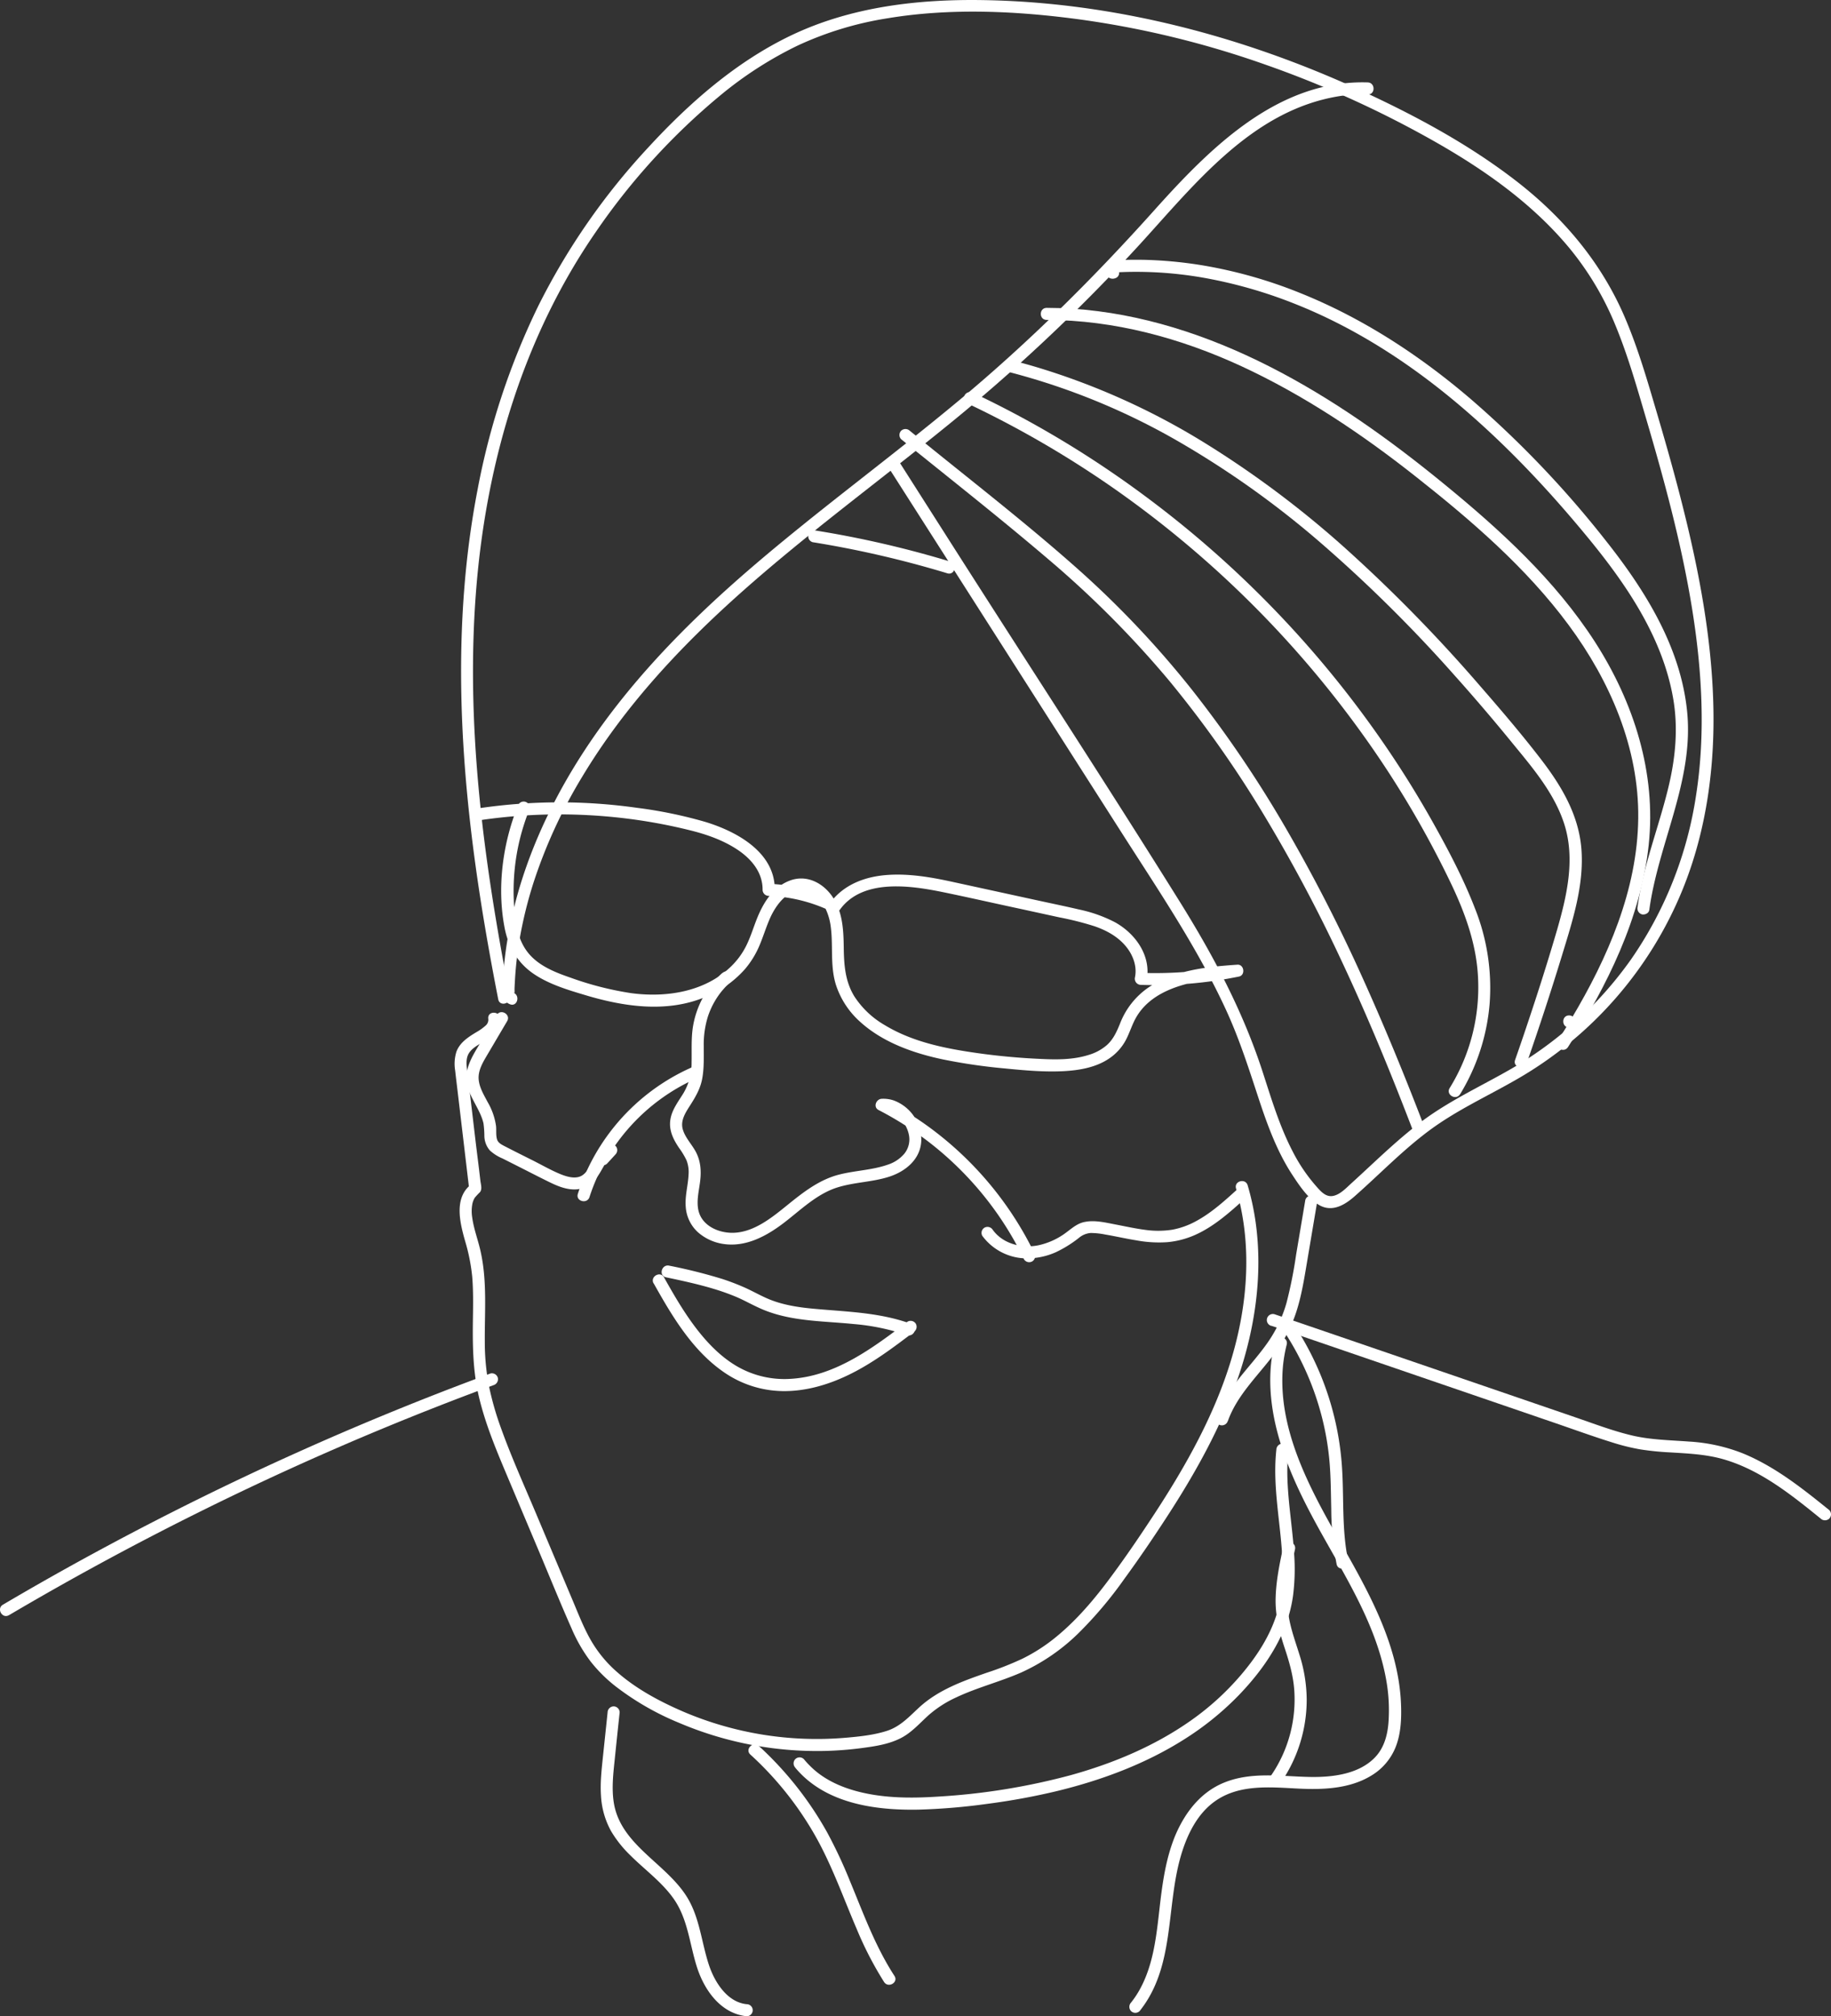 <svg id="optical-fiber" xmlns="http://www.w3.org/2000/svg" viewBox="0 0 759.25 836.21"><rect x="0" y="0" width="759.25" height="836.21" fill="#333333" stroke="none"/><defs><style>.cls-1{fill:#fff;}</style></defs><title>optical-fiber</title><path class="cls-1" d="M227.65,609c-10.85-55.57-18.52-112.39-13.93-169.09,4.25-52.43,19.42-104,49.43-147.61a274.86,274.86,0,0,1,52.06-57.09,158.33,158.33,0,0,1,31.67-20.37,139.84,139.84,0,0,1,37.26-11.35c26.43-4.4,54-3.07,80.47.55A390.21,390.21,0,0,1,541,222.72a431.21,431.21,0,0,1,71.42,32.6c20.33,11.65,39.8,25.54,54.81,43.74a124.17,124.17,0,0,1,19.1,32.33c5.07,12.4,8.73,25.34,12.51,38.18,7.54,25.62,14.56,51.48,18.89,77.86,4.23,25.82,5.85,52.47,1.78,78.42a161.3,161.3,0,0,1-26.9,67.86,157.89,157.89,0,0,1-52.17,46.84c-11.62,6.53-23.71,12.25-34.44,20.24-10.51,7.84-19.78,17.11-29.47,25.9-2.1,1.91-4.54,4.57-7.46,5.17-3.13.64-5.29-2-7.16-4.13a69.75,69.75,0,0,1-9.73-14.45c-5.45-10.51-8.82-21.93-12.47-33.14-8.19-25.12-20.42-48.06-34.35-70.42C474.7,520.56,443,472,411.88,423.19L389,387.27c-1.73-2.7-6.06-.2-4.32,2.52l97.09,152.13c15.08,23.61,30.93,47,42.72,72.53,5.38,11.63,9.29,23.71,13.27,35.86,3.65,11.14,7.64,22.4,14,32.29,3,4.57,6.71,10.34,11.55,13.1,5.51,3.13,10.87-.27,15-4,10.28-9.08,19.79-19,30.88-27.18s23.46-13.83,35.28-20.6A160.49,160.49,0,0,0,714,564.67c9.88-24.38,13.4-50.87,12.67-77.06-.75-27.21-5.8-54.18-12.38-80.53-3.32-13.33-7.06-26.54-10.94-39.71s-7.66-26.35-13-39c-9.66-23.07-25.54-42-45.19-57.25s-41.93-27.25-64.53-37.65C531.56,210.86,478,196.78,423.77,195.93c-27.1-.43-54.72,2.82-79.42,14.61-23,11-42.48,28.18-59.57,46.78a280.37,280.37,0,0,0-45.36,65.49,301,301,0,0,0-25.18,76.27c-10.74,55.73-7.54,112.92,1.07,168.7,2.2,14.24,4.76,28.42,7.52,42.56.61,3.16,5.43,1.82,4.82-1.33Z" transform="translate(-16.23 -195.89)"/><path class="cls-1" d="M229.11,607.56c1.21.45.25.58.47-.07a5.68,5.68,0,0,0,0-1.08c0-1,.08-2,.13-3.08.11-2.05.25-4.1.44-6.14q.56-6.08,1.6-12.09a175.08,175.08,0,0,1,5.7-23.13,209.86,209.86,0,0,1,20.32-44.14c17.5-29.11,40.79-54,66.08-76.48,27-24,56.18-45.39,84.21-68.16a742.46,742.46,0,0,0,80.63-75.77c23-25.16,46.57-55.54,82.33-61.56a62.35,62.35,0,0,1,12.36-.79c3.21.1,3.21-4.9,0-5-37.41-1.15-65.55,27.39-88.61,53.13-25.38,28.32-52.28,55-81.53,79.3C384.87,386.11,355,407.85,327,432c-26.44,22.81-51.06,48-69.93,77.51-17.87,28-30.45,59.83-32.32,93.22-.19,3.48-1,8.16,3,9.67,3,1.13,4.32-3.7,1.33-4.82Z" transform="translate(-16.23 -195.89)"/><path class="cls-1" d="M606.87,663.26c-8.23-21.52-17-42.85-26.52-63.8a679.61,679.61,0,0,0-31.56-61.18,486.78,486.78,0,0,0-38.39-56.45,400.05,400.05,0,0,0-48.75-51.29c-19.6-17.32-40.27-33.44-60.61-49.89l-7.58-6.13a2.59,2.59,0,0,0-3.54,0,2.54,2.54,0,0,0,0,3.54c20.38,16.48,41,32.68,60.95,49.71a417.14,417.14,0,0,1,50.18,50.43,461.49,461.49,0,0,1,39.17,55.47,649.15,649.15,0,0,1,32,60.07c9.73,20.68,18.56,41.78,26.84,63.09q1.51,3.87,3,7.76a2.57,2.57,0,0,0,3.08,1.74,2.52,2.52,0,0,0,1.75-3.07Z" transform="translate(-16.23 -195.89)"/><path class="cls-1" d="M621.69,649.68a85.64,85.64,0,0,0,12.21-37.22,88.63,88.63,0,0,0-6.06-39.83c-4.72-12.26-10.92-24-17.33-35.47q-8.93-15.95-19.22-31.08A433.74,433.74,0,0,0,490.1,400.93a421.66,421.66,0,0,0-62.25-38.19q-4-2-8.12-3.94a2.57,2.57,0,0,0-3.42.9,2.53,2.53,0,0,0,.9,3.42,420.94,420.94,0,0,1,62.31,36.32A430.48,430.48,0,0,1,581,500.09a408.28,408.28,0,0,1,37.19,62.8c5.79,12.23,10.36,25.07,10.94,38.7a79.46,79.46,0,0,1-11.78,45.56c-1.69,2.75,2.63,5.27,4.31,2.53Z" transform="translate(-16.23 -195.89)"/><path class="cls-1" d="M649.32,636.77q7.73-22.15,14.6-44.6c4.34-14.23,9.24-29.11,8.06-44.2-1.13-14.34-8.47-26.47-17.08-37.6C647,500.12,638.52,490.2,630,480.42A633.06,633.06,0,0,0,576,425a411.33,411.33,0,0,0-61.36-46.13A293.55,293.55,0,0,0,445.54,348q-4.44-1.31-8.93-2.46c-3.12-.8-4.45,4-1.33,4.82a281.51,281.51,0,0,1,68.93,28.22,383.55,383.55,0,0,1,61.08,43.67,593.44,593.44,0,0,1,54,53.64q12.7,14.19,24.74,29c8.22,10,17,20.47,20.94,33.05,4.47,14.33,1,29.34-3,43.33-4.26,14.62-8.93,29.12-13.81,43.54q-1.81,5.36-3.68,10.69c-1.06,3,3.77,4.36,4.82,1.33Z" transform="translate(-16.23 -195.89)"/><path class="cls-1" d="M666.87,622c3.22,0,3.22-5,0-5s-3.22,5,0,5Z" transform="translate(-16.23 -195.89)"/><path class="cls-1" d="M666.43,630.12c16.23-25.4,30.18-53.42,33.45-83.77,3.22-29.86-6.17-59.19-22.23-84.17-16.51-25.67-39.32-46.51-62.78-65.7-22.51-18.43-46.39-35.48-72.38-48.67-25.45-12.91-53-22-81.61-23.89-3.54-.23-7.1-.34-10.65-.35-3.22,0-3.22,5,0,5,28,.06,55.46,7.5,80.79,19.21,25.89,12,49.78,28,72.13,45.65,23.12,18.24,46,37.92,63.58,61.73,17.12,23.16,29.17,50.93,28.82,80.12-.35,29.72-12.67,57.87-27.67,83q-2.8,4.71-5.77,9.33c-1.74,2.72,2.59,5.23,4.32,2.52Z" transform="translate(-16.23 -195.89)"/><path class="cls-1" d="M700.13,573.29c3.78-27.73,18.48-53.49,15.71-82.08-2.6-26.77-17.33-50.37-33.66-71a421.24,421.24,0,0,0-56.29-59c-21.08-18-44.48-33.3-70.26-43.69A193.33,193.33,0,0,0,515.25,306a174.53,174.53,0,0,0-20.78-2.22q-5.18-.24-10.37-.13c-3.07.07-6.6-.39-8.58,2.45a4,4,0,0,0-.75,3.37,3,3,0,0,0,3.77,1.86c3.1-.87,1.78-5.69-1.33-4.82l1.3.23.9.9.17,1.38c.08-.25.08-.24,0,0,.33-.1-.08-.27.14-.2s-.31-.27.21-.16l-.54.14.71,0c1.73-.08,3.46-.14,5.19-.16q5.07-.06,10.13.19A162.57,162.57,0,0,1,514.85,311a193.62,193.62,0,0,1,38.57,11c24.48,9.74,46.88,24.21,67,41.11s38,35.94,54.55,56.1c15.77,19.23,30.58,41,35,66,2.27,12.68,1,25.37-2.06,37.8-3.22,13.16-7.94,25.91-10.86,39.15-.72,3.26-1.32,6.54-1.77,9.85a2.58,2.58,0,0,0,1.75,3.07c1.16.32,2.89-.4,3.07-1.74Z" transform="translate(-16.23 -195.89)"/><path class="cls-1" d="M353.21,420.75a425.47,425.47,0,0,1,55.84,12.9c3.08.94,4.4-3.89,1.33-4.82a423.88,423.88,0,0,0-55.84-12.9,2.58,2.58,0,0,0-3.08,1.74,2.54,2.54,0,0,0,1.75,3.08Z" transform="translate(-16.23 -195.89)"/><path class="cls-1" d="M216.53,535.86a227,227,0,0,1,57.7-.72,221.74,221.74,0,0,1,28.11,5.09c6.81,1.69,13.49,4,19.4,7.85s10.78,9.49,10.71,16.86a2.55,2.55,0,0,0,2.5,2.5,64.82,64.82,0,0,1,26.2,6.53,2.59,2.59,0,0,0,3.42-.9c9.29-12.72,28.73-10,42.06-7.31,10.84,2.22,21.63,4.69,32.44,7l16.38,3.57a128.54,128.54,0,0,1,14.64,3.7c4.87,1.68,9.47,4.17,12.84,8.14,3,3.53,4.89,8.32,3.94,13a2.54,2.54,0,0,0,2.41,3.17A173.28,173.28,0,0,0,530,600.89c2.74-.57,2.16-5.1-.66-4.92-12.49.84-26.28,2.25-36.92,9.48a32.12,32.12,0,0,0-11.8,15.06c-1.33,3.23-2.7,6.33-5.33,8.73a20.11,20.11,0,0,1-7.62,4.15c-6.32,2-13,2-19.6,1.68-8.9-.39-17.79-1.19-26.6-2.44-13.23-1.88-26.79-4.57-38.36-11.59a37.13,37.13,0,0,1-12.59-11.89c-3.88-6.29-4.33-13.24-4.42-20.47-.1-7.44-.51-15.1-5-21.35-4-5.52-10.63-8.76-17.34-6.24-7.18,2.69-11.18,9.46-13.83,16.24-1.47,3.76-2.64,7.66-4.5,11.25a31.65,31.65,0,0,1-6,8.07c-10.86,10.62-26.92,13.06-41.44,11.13a131.89,131.89,0,0,1-25.19-6.43c-6.49-2.23-13.51-5-17.84-10.64-4.76-6.18-5.46-14.78-5.71-22.29a90.68,90.68,0,0,1,2.65-24.94,95.07,95.07,0,0,1,3.9-12A2.52,2.52,0,0,0,234,528.4a2.55,2.55,0,0,0-3.07,1.74c-6.27,15.72-8.68,33.82-5.46,50.53,1.52,7.89,5.36,14.55,12.06,19.11,6.43,4.37,14.28,6.69,21.66,8.89,15.63,4.67,32.93,7.24,48.53,1.09a43.6,43.6,0,0,0,17.4-11.93,37.56,37.56,0,0,0,6-9.74c1.6-3.75,2.76-7.67,4.41-11.39,2.47-5.57,7.65-12.76,14.71-11.34,6.22,1.25,9.47,8.38,10.35,14,1.29,8.29-.29,16.81,2.28,25a35.06,35.06,0,0,0,9.83,15.12c9.51,8.74,22.42,13.26,34.87,15.85A234.83,234.83,0,0,0,432.88,639c8.11.8,16.4,1.56,24.55,1.12,6.46-.36,13.34-1.55,18.78-5.28a21.29,21.29,0,0,0,6.79-7.48c1.77-3.31,2.76-7,4.74-10.18,6.62-10.69,20.48-13.93,32.11-15.34,3.15-.38,6.31-.64,9.48-.86l-.67-4.91a167.33,167.33,0,0,1-39.38,3.28l2.41,3.16c2.06-10.09-4.56-19.4-13.1-24.13a58,58,0,0,0-14.92-5.3c-5.72-1.34-11.47-2.52-17.2-3.77L411,561.58c-8.59-1.87-17.45-3.4-26.28-2.86-9.56.59-18.63,3.88-24.43,11.83l3.42-.9A70.85,70.85,0,0,0,335,562.44l2.5,2.5c.16-15.59-15.81-24.23-28.79-28.18a185,185,0,0,0-28.44-5.86,229.09,229.09,0,0,0-65,.13,2.51,2.51,0,0,0-1.74,3.08,2.56,2.56,0,0,0,3.07,1.75Z" transform="translate(-16.23 -195.89)"/><path class="cls-1" d="M315.8,599.36a38.31,38.31,0,0,0-12.3,22.78c-.69,4.78-.38,9.58-.49,14.4a24.41,24.41,0,0,1-3.36,12.69c-2.12,3.47-4.81,6.86-5.44,11-.68,4.44,1.2,8.17,3.61,11.75a31.43,31.43,0,0,1,3.07,5.09,13.51,13.51,0,0,1,.86,6c-.21,4.45-1.54,8.83-1.17,13.31A15.62,15.62,0,0,0,305.71,707a20.53,20.53,0,0,0,10.4,4.78c9.19,1.42,17.67-3.09,24.78-8.45s13.87-12.27,22.65-15c7-2.18,14.43-2.18,21.38-4.42s13.16-7.41,13.34-15.18a17.57,17.57,0,0,0-11.4-16.45,13.52,13.52,0,0,0-5.05-.69c-2.32.13-3.6,3.46-1.26,4.66a136.53,136.53,0,0,1,50.68,45.11,135,135,0,0,1,9.6,16.77,2.52,2.52,0,0,0,3.42.89,2.55,2.55,0,0,0,.9-3.42,141.59,141.59,0,0,0-45.24-53.41A137,137,0,0,0,383.07,652l-1.26,4.65a9.76,9.76,0,0,1,7.36,2.82,13.23,13.23,0,0,1,4,7.34,9.4,9.4,0,0,1-1.95,7.55,15,15,0,0,1-6.83,4.54c-6.52,2.29-13.57,2.42-20.23,4.13-8.42,2.16-15.13,7.53-21.75,12.89-6.18,5-13.41,10.85-21.72,11.23-6.11.29-13.29-2.69-14.82-9.16-.94-4,.2-8.23.68-12.18.52-4.27.25-8.39-1.8-12.24-1.68-3.15-4.44-5.89-5.41-9.37s1-6.66,2.81-9.49c2.32-3.61,4.45-7.13,5.25-11.41.84-4.49.63-9,.65-13.57a38.91,38.91,0,0,1,1.7-12.18,33.27,33.27,0,0,1,5.53-10.31,36.07,36.07,0,0,1,4.09-4.29c2.41-2.15-1.14-5.68-3.53-3.54Z" transform="translate(-16.23 -195.89)"/><path class="cls-1" d="M260.68,692.3a81.33,81.33,0,0,1,44.76-49.36,2.52,2.52,0,0,0,.9-3.42,2.56,2.56,0,0,0-3.42-.89,86.54,86.54,0,0,0-40.72,37.55A85.49,85.49,0,0,0,255.85,691c-1,3.07,3.84,4.39,4.83,1.33Z" transform="translate(-16.23 -195.89)"/><path class="cls-1" d="M218.69,618.29a3.19,3.19,0,0,1-1.17,3,21.24,21.24,0,0,1-3.85,2.72c-3.29,2-6.72,4.2-8.16,8a16.77,16.77,0,0,0-.54,7.87c.33,3,.72,6.1,1.08,9.15l2.23,18.83,2.49,21.07.73-1.77c-7.11,5.59-4.55,15.8-2.47,23.2a79,79,0,0,1,3,14.93c.47,5.6.4,11.23.31,16.84-.17,11.14-.1,22.11,2.47,33s6.82,21.2,11.13,31.44q6.89,16.37,13.79,32.72c4.5,10.68,8.84,21.44,13.53,32A64.64,64.64,0,0,0,261.17,885a61.06,61.06,0,0,0,10.25,10.2,113.8,113.8,0,0,0,26.23,15.13,146.15,146.15,0,0,0,61,11.71,142.66,142.66,0,0,0,15.58-1.27c5.25-.71,10.58-1.55,15.36-3.95,4.54-2.27,7.88-6.13,11.57-9.49a46.86,46.86,0,0,1,11.68-7.53c8.67-4.08,18-6.42,26.81-10.26a82.48,82.48,0,0,0,23.86-16.4,167.28,167.28,0,0,0,18.87-22.35c6.19-8.48,12.11-17.18,17.83-26,11.76-18.1,22.39-37.13,29.42-57.6s10.28-42.69,7.28-64.31a106.51,106.51,0,0,0-3.32-15.41c-.91-3.08-5.73-1.77-4.82,1.33,6.8,23.09,4.93,47.76-1.9,70.62s-18.72,44.1-31.78,64.08c-6.3,9.63-12.79,19.2-19.72,28.4-6.43,8.53-13.52,16.7-21.88,23.41a72.25,72.25,0,0,1-13.33,8.5,130.21,130.21,0,0,1-14.82,5.83c-9.94,3.46-20,7.07-27.91,14.32-4.2,3.86-7.83,7.95-13.42,9.76-5.41,1.74-11.26,2.35-16.9,2.84a140.83,140.83,0,0,1-67.49-10.78c-10-4.31-20-9.67-28.13-17A51.53,51.53,0,0,1,261.16,876c-3-5.27-5.19-11-7.54-16.55l-15.2-36.06c-4.94-11.71-10.19-23.35-14.48-35.32a124.9,124.9,0,0,1-5-17.57,96.37,96.37,0,0,1-1.68-18.17c-.1-12.33,1-24.8-1.65-37-1-4.82-2.87-9.47-3.55-14.37a16.42,16.42,0,0,1,.06-5.89,8.13,8.13,0,0,1,1-2.48,31.4,31.4,0,0,1,2.15-2.3c1-1.26.33-3.25.16-4.7l-.6-5.11L213.65,671l-2.34-19.79-1.13-9.58c-.31-2.61-1-5.79.14-8.29,1.43-3.09,5.35-4.6,8-6.4,3-2,5.71-4.76,5.37-8.65-.27-3.18-5.28-3.21-5,0Z" transform="translate(-16.23 -195.89)"/><path class="cls-1" d="M525.41,785.17c3.9-11,13-19.23,19.72-28.47a58.4,58.4,0,0,0,8.59-16.63c2.14-6.56,3.25-13.4,4.39-20.19l4.21-25a2.57,2.57,0,0,0-1.75-3.07,2.51,2.51,0,0,0-3.07,1.74l-3.8,22.58a185.46,185.46,0,0,1-4,20.09,54.71,54.71,0,0,1-8,16.73c-3.38,4.8-7.32,9.17-11,13.77-4.16,5.27-7.92,10.78-10.17,17.15a2.52,2.52,0,0,0,1.74,3.07,2.55,2.55,0,0,0,3.08-1.74Z" transform="translate(-16.23 -195.89)"/><path class="cls-1" d="M222.18,616.84l-7.27,12.35c-2.27,3.85-4.72,7.71-5.2,12.25-.82,7.66,5.36,13.27,7,20.32a40.19,40.19,0,0,1,.37,5.38,9.46,9.46,0,0,0,2.27,5.86,17.88,17.88,0,0,0,5.28,3.35l6.42,3.24c4.3,2.17,8.58,4.39,12.91,6.51,3.64,1.79,7.7,3.47,11.84,3,4.3-.52,7.13-3.38,9.26-6.92.85-1.41,1.6-2.88,2.52-4.24a7.28,7.28,0,0,1,2.79-2.66l-2.43-4.18-3.4,3.71c-2.18,2.37,1.35,5.91,3.53,3.54l3.4-3.71a2.56,2.56,0,0,0,.39-3,2.49,2.49,0,0,0-2.82-1.15c-3,1.21-4.88,3.41-6.51,6.11-1.37,2.28-2.45,5-4.58,6.55-2.58,1.93-6.35.89-9.19-.26-3.92-1.59-7.65-3.75-11.42-5.65-4-2-8-4-12-6.07-1.31-.68-2.65-1.38-3.05-2.89-.46-1.72-.2-3.57-.36-5.33a27.32,27.32,0,0,0-3.49-10c-1.48-2.82-3.28-5.74-3.68-9-.53-4.2,2-7.94,4-11.38l7.77-13.19c1.63-2.78-2.69-5.29-4.32-2.52Z" transform="translate(-16.23 -195.89)"/><path class="cls-1" d="M423.57,708.44a23,23,0,0,0,18.62,9.34A29.54,29.54,0,0,0,454,715.24a49.38,49.38,0,0,0,9.65-6,8.61,8.61,0,0,1,4.85-2,31.86,31.86,0,0,1,6.08.65c4.29.73,8.53,1.71,12.83,2.4a51.45,51.45,0,0,0,12.75.77,36.13,36.13,0,0,0,11.6-3c7.83-3.47,14.36-9.35,20.63-15,2.39-2.16-1.16-5.69-3.53-3.53-5.25,4.76-10.59,9.56-16.88,12.92a33,33,0,0,1-9.7,3.44,38.55,38.55,0,0,1-11.55,0c-4-.53-8-1.43-12-2.19s-8.41-1.86-12.47-1.08C462.6,703.19,460,706,457,708a29.59,29.59,0,0,1-10,4.3c-6.83,1.48-14.87-.47-19.11-6.37a2.58,2.58,0,0,0-3.42-.9,2.52,2.52,0,0,0-.9,3.42Z" transform="translate(-16.23 -195.89)"/><path class="cls-1" d="M287.3,728.15c7.65,13.67,16.14,28,29.36,37a43.83,43.83,0,0,0,23.9,7.66c9.57.18,19-2.57,27.54-6.71,9.75-4.71,18.44-11.27,27-17.77a2.58,2.58,0,0,0,.9-3.42,2.52,2.52,0,0,0-3.42-.9c-14.26,10.78-29.78,22.55-48.33,23.71a39.21,39.21,0,0,1-23-5.53c-6.26-3.79-11.47-9.14-15.94-14.89-5.25-6.76-9.56-14.2-13.74-21.66-1.57-2.8-5.89-.29-4.31,2.53Z" transform="translate(-16.23 -195.89)"/><path class="cls-1" d="M292.37,725.61c6.59,1.4,13.18,2.81,19.63,4.75a93.65,93.65,0,0,1,9.48,3.37c3.12,1.32,6.09,3,9.15,4.4C343,744,356.84,743.65,370.2,745a91.15,91.15,0,0,1,22.28,4.67,2.5,2.5,0,0,0,1.32-4.82c-13-4.73-26.78-4.94-40.37-6.21-6.44-.6-13-1.61-19-4.22-3.18-1.39-6.2-3.11-9.36-4.53a98.09,98.09,0,0,0-9.36-3.59,218.89,218.89,0,0,0-22-5.51c-3.14-.67-4.48,4.15-1.33,4.83Z" transform="translate(-16.23 -195.89)"/><path class="cls-1" d="M20,865.72q37.5-22.11,76.5-41.58t79.06-36.06q22.48-9.3,45.34-17.74a2.56,2.56,0,0,0,1.75-3.07,2.53,2.53,0,0,0-3.08-1.75q-41.16,15.19-81.18,33.23-39.7,17.89-78.09,38.52Q38.61,848.91,17.43,861.4c-2.77,1.64-.26,6,2.53,4.32Z" transform="translate(-16.23 -195.89)"/><path class="cls-1" d="M543.43,745.72l94.33,32.34,23.59,8.09c7.77,2.67,15.5,5.48,23.34,7.93a88.43,88.43,0,0,0,11.67,2.9,114.65,114.65,0,0,0,12.12,1.24c7.71.47,15.41.78,22.86,3,15.14,4.49,27.8,14.7,39.88,24.48a2.58,2.58,0,0,0,3.53,0,2.52,2.52,0,0,0,0-3.54c-11.16-9-22.54-18.11-36-23.59a71.92,71.92,0,0,0-22.16-4.83c-8-.6-16-.69-23.9-2.59s-15.55-4.83-23.22-7.46l-23.82-8.17-47.41-16.26-47.64-16.33-5.89-2a2.5,2.5,0,0,0-1.33,4.83Z" transform="translate(-16.23 -195.89)"/><path class="cls-1" d="M544.91,752.17c-6.34,25.34,3.81,50.85,15.6,72.94,11.51,21.57,25.91,42.47,30.43,66.95A70.85,70.85,0,0,1,592,910c-.38,5.36-1.8,10.76-5.61,14.72-6.68,6.95-17.49,8.25-26.63,8.12-12.06-.18-24.67-2.36-36.17,2.44-9.63,4-16,12.37-20,21.79-4,9.67-5.37,20-6.55,30.36-1.24,10.9-2.43,22.36-7.51,32.26a39,39,0,0,1-4.29,6.71,2.58,2.58,0,0,0,0,3.54,2.53,2.53,0,0,0,3.54,0c14.51-18.08,11-42.24,16.82-63.34,2.51-9.1,6.85-18.53,14.89-24,10.07-6.85,22.74-5.49,34.26-4.93,10.15.49,21.14.08,30.07-5.37A24.25,24.25,0,0,0,595,920.32c2.2-5.61,2.42-12,2.17-17.94-1.07-25.16-14.22-47.68-26.33-69s-24.92-45.44-22.61-70.91a60,60,0,0,1,1.55-8.93c.78-3.12-4-4.45-4.82-1.33Z" transform="translate(-16.23 -195.89)"/><path class="cls-1" d="M268.18,906.08l-1.9,18.08c-.57,5.47-1.22,11-.84,16.48a34.06,34.06,0,0,0,4.19,14.68,48,48,0,0,0,7.95,10c5.93,5.93,13,11,17.89,17.89,6,8.43,6.68,18.84,9.74,28.44s9.86,19.31,20.64,20.43a2.5,2.5,0,1,0,0-5c-8.16-.85-13.36-9.29-15.68-16.35-3.11-9.45-3.8-19.73-9.22-28.33-8.83-14-27.54-21.47-30.23-39.08-.89-5.84-.2-11.87.41-17.7q1-9.78,2.05-19.55a2.52,2.52,0,0,0-2.5-2.5,2.55,2.55,0,0,0-2.5,2.5Z" transform="translate(-16.23 -195.89)"/><path class="cls-1" d="M327.37,923.54a137.08,137.08,0,0,1,26.47,32.93c7.24,12.58,12,26.31,17.72,39.61a144.89,144.89,0,0,0,11.26,21.79c1.74,2.69,6.07.19,4.31-2.52-8-12.28-12.95-26.08-18.53-39.52a198,198,0,0,0-9.38-20A142.77,142.77,0,0,0,330.9,920c-2.37-2.16-5.91,1.36-3.53,3.54Z" transform="translate(-16.23 -195.89)"/><path class="cls-1" d="M346,929c12.35,14.88,33.06,17.76,51.27,17.39a259.69,259.69,0,0,0,28.54-2.42,276.59,276.59,0,0,0,29-5.35c18.53-4.53,36.75-11.34,52.88-21.64a121.71,121.71,0,0,0,21.94-17.76c7.11-7.33,13.57-15.74,17.87-25a58.09,58.09,0,0,0,4.92-16.64,87.67,87.67,0,0,0,.45-17.14c-.72-11.62-2.86-23.13-2.84-34.79a78.41,78.41,0,0,1,.46-8.54,2.51,2.51,0,0,0-2.5-2.5,2.55,2.55,0,0,0-2.5,2.5c-1.25,11.31.36,22.62,1.55,33.87,1.17,11.07,2,22.49-1.11,33.34-2.85,9.9-8.74,18.79-15.4,26.55a111.68,111.68,0,0,1-20.08,18.28c-15.06,10.7-32.28,17.94-50,22.88A272.34,272.34,0,0,1,405,941c-9.07.59-18.31.66-27.28-.89-8.47-1.46-17-4.36-23.6-10a39.52,39.52,0,0,1-4.57-4.67,2.51,2.51,0,0,0-3.53,0,2.55,2.55,0,0,0,0,3.54Z" transform="translate(-16.23 -195.89)"/><path class="cls-1" d="M547.33,935.23a60.56,60.56,0,0,0,10.74-34.61,62.65,62.65,0,0,0-3-18.47c-2-6.52-4.51-12.91-4.85-19.79-.4-8.09,1.3-16.05,3-23.91.67-3.14-4.15-4.48-4.82-1.33-1.51,7-3,14.15-3.21,21.37s1.43,13.82,3.64,20.56c2,6,3.75,12,4.12,18.31a56.22,56.22,0,0,1-1.67,17.33,55.43,55.43,0,0,1-8.29,18,2.5,2.5,0,0,0,4.32,2.52Z" transform="translate(-16.23 -195.89)"/><path class="cls-1" d="M549.61,749.49a117.77,117.77,0,0,1,14.7,33.85,114.72,114.72,0,0,1,3.18,18.32c.6,6.65.6,13.33.76,20a122.58,122.58,0,0,0,2.23,22.94c.67,3.15,5.49,1.82,4.82-1.33-2.88-13.39-1.62-27.18-2.73-40.75A121.61,121.61,0,0,0,563.79,766a123,123,0,0,0-9.86-19c-1.72-2.71-6-.21-4.32,2.52Z" transform="translate(-16.23 -195.89)"/></svg>